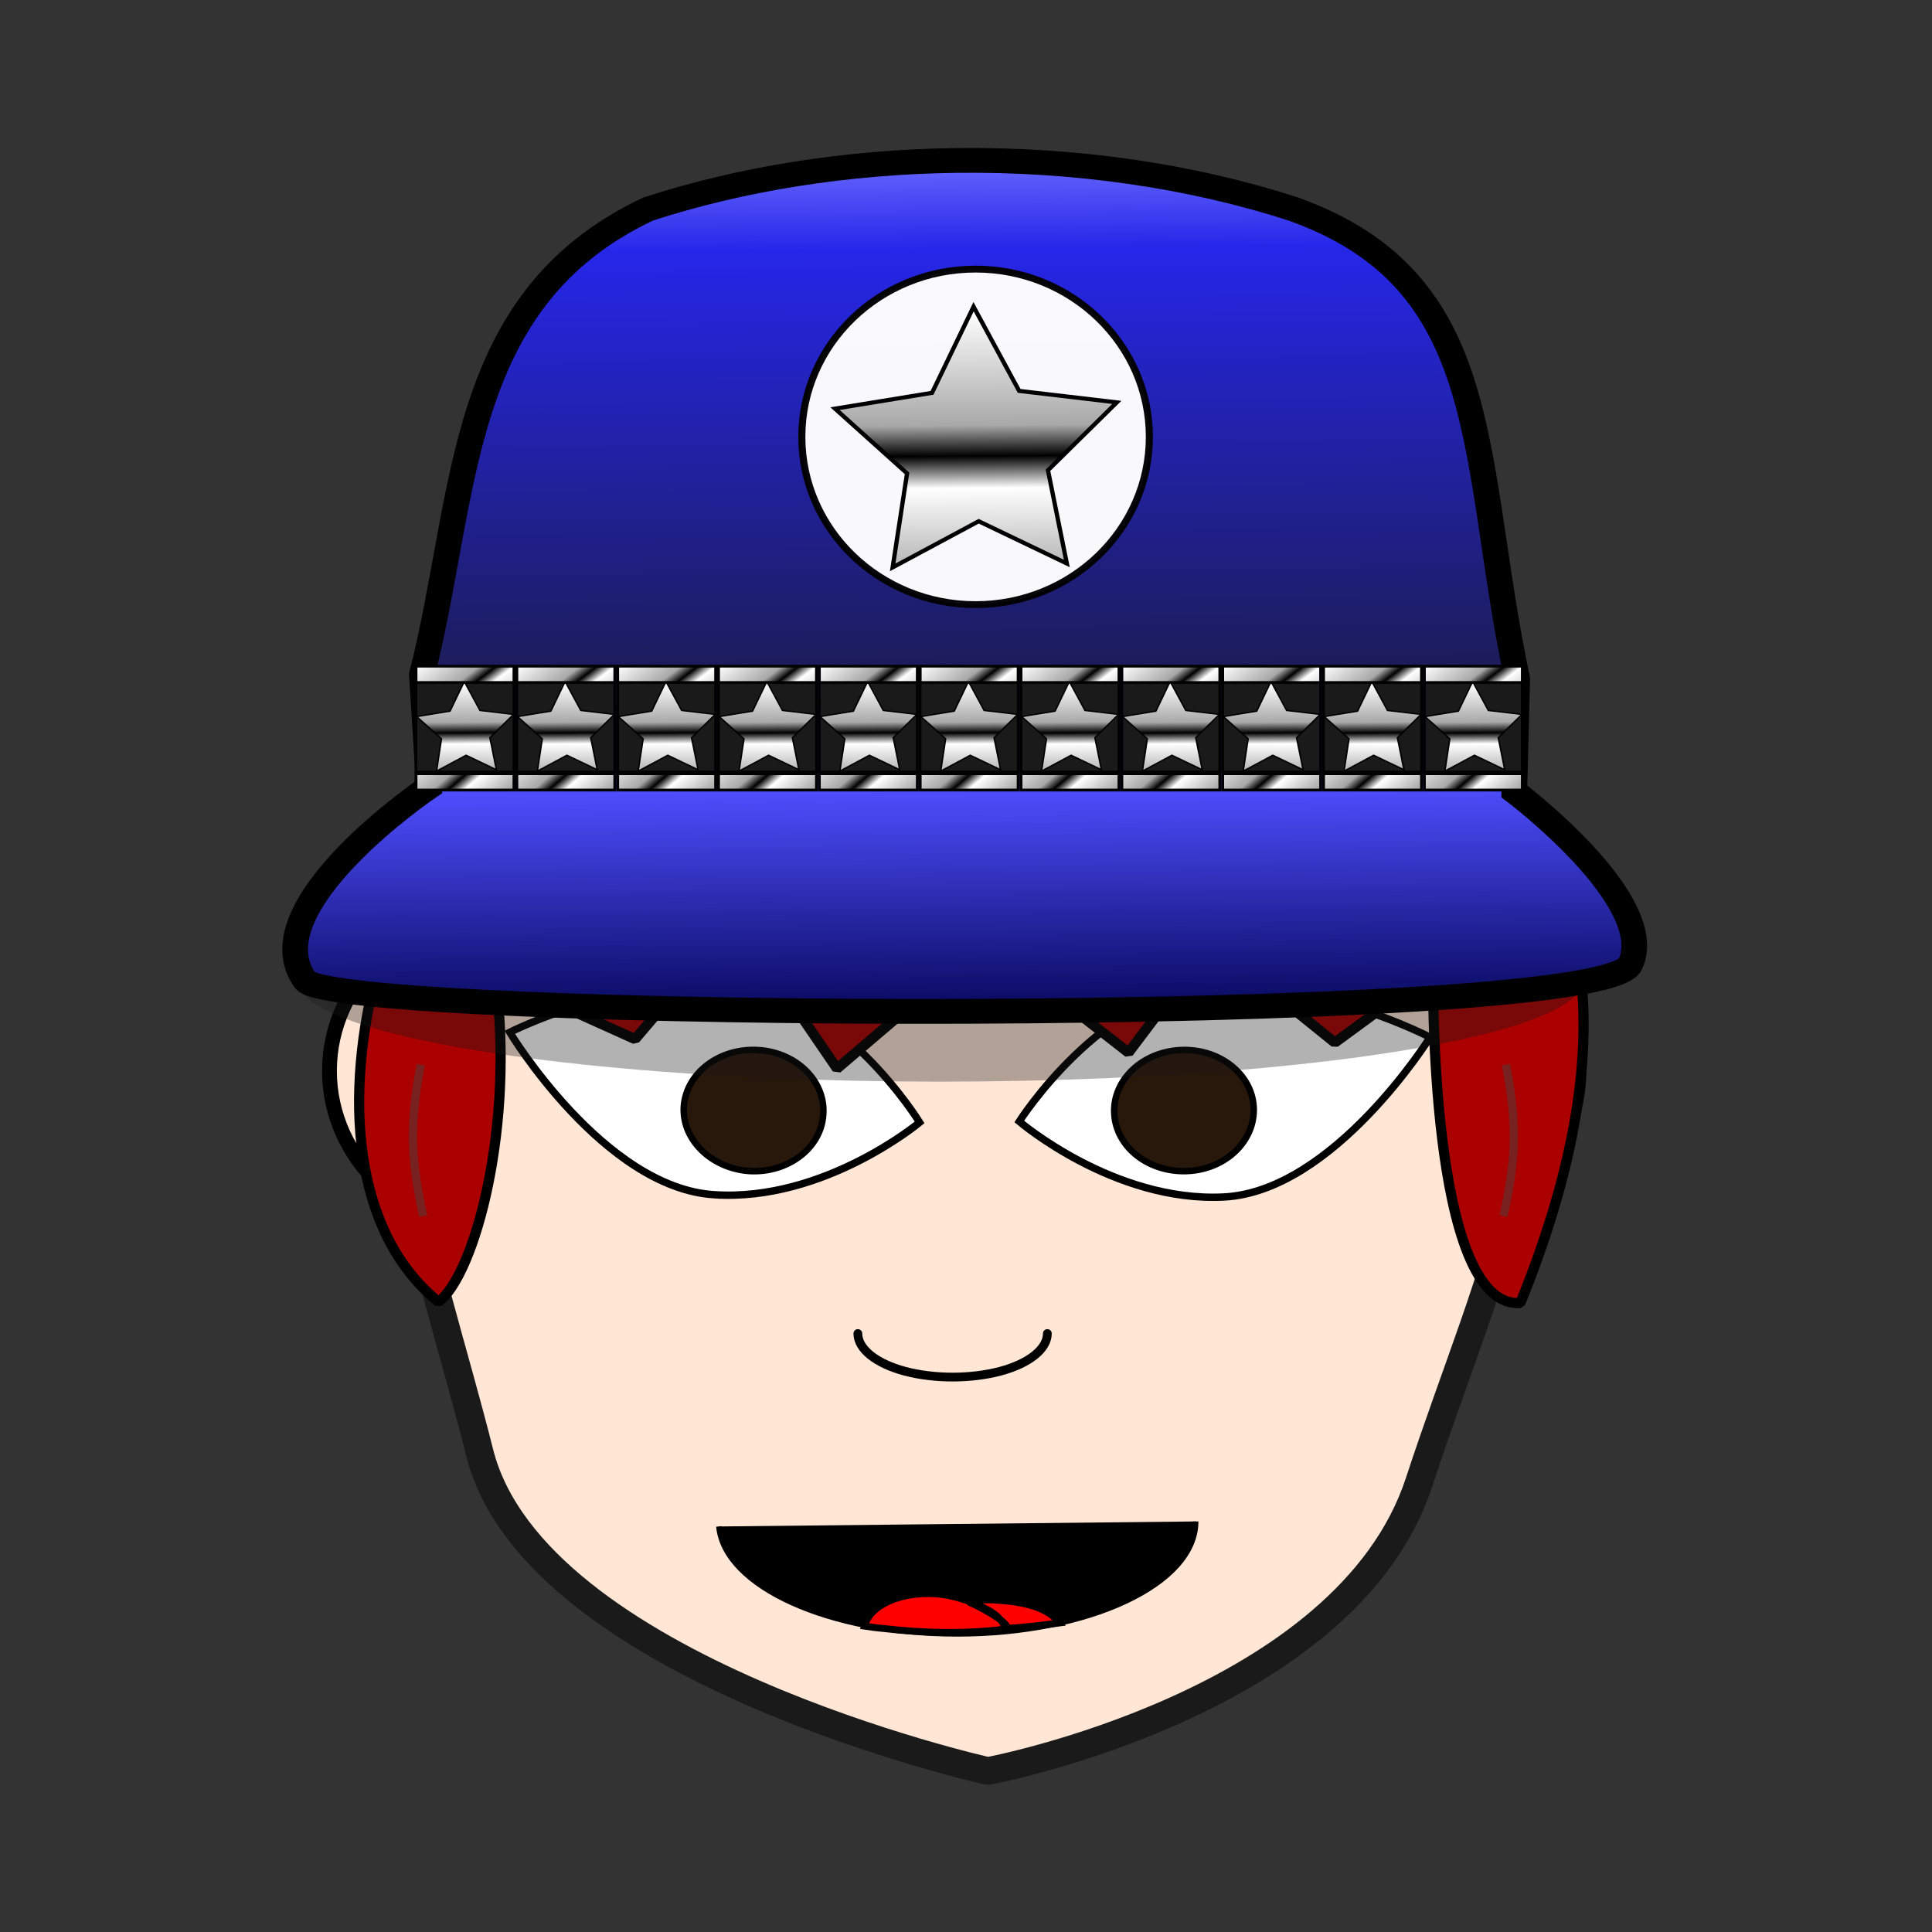 <svg:svg xmlns:dc="http://purl.org/dc/elements/1.1/" xmlns:ns1="http://sodipodi.sourceforge.net/DTD/sodipodi-0.dtd" xmlns:ns2="http://www.inkscape.org/namespaces/inkscape" xmlns:ns4="http://creativecommons.org/ns#" xmlns:ns6="http://www.w3.org/1999/xlink" xmlns:rdf="http://www.w3.org/1999/02/22-rdf-syntax-ns#" xmlns:svg="http://www.w3.org/2000/svg" height="234.834" id="Layer_3" version="1.1" viewBox="-32.775 -14.19 234.834 234.834" width="234.834" x="0px" y="0px" ns1:docname="police girl l.svg" ns2:version="0.91 r13725" xml:space="preserve"><svg:rect x="-32.775" y="-14.19" width="234.834" height="234.834" fill="#333333" stroke="none"/><svg:defs id="defs17"><svg:pattern height="6" id="EMFhbasepattern" patternUnits="userSpaceOnUse" width="6" x="0" y="0" /><svg:linearGradient gradientTransform="translate(-11.471,-195.173)" gradientUnits="userSpaceOnUse" id="linearGradient6583" x1="391.667" x2="394.524" y1="450.426" y2="771.14" ns2:collect="always" ns6:href="#linearGradient6577" /><svg:linearGradient id="linearGradient6577" ns2:collect="always"><svg:stop id="stop6579" offset="0" style="stop-color:#6a6aff;stop-opacity:1" /><svg:stop id="stop6589" offset="0.106" style="stop-color:#2626e9;stop-opacity:1" /><svg:stop id="stop6585" offset="0.691" style="stop-color:#1a1a39;stop-opacity:1" /><svg:stop id="stop6689" offset="0.715" style="stop-color:#4e4eff;stop-opacity:1" /><svg:stop id="stop6581" offset="1" style="stop-color:#00004a;stop-opacity:1" /></svg:linearGradient><svg:linearGradient gradientUnits="userSpaceOnUse" id="linearGradient4550" x1="190.809" x2="207.283" y1="511.588" y2="573.807" ns2:collect="always" ns6:href="#linearGradient6021" /><svg:linearGradient id="linearGradient6021" ns2:collect="always"><svg:stop id="stop6023" offset="0" style="stop-color:#ffffff;stop-opacity:1" /><svg:stop id="stop6029" offset="0.429" style="stop-color:#a8a8a8;stop-opacity:1" /><svg:stop id="stop6033" offset="0.544" style="stop-color:#000000;stop-opacity:1" /><svg:stop id="stop6031" offset="0.664" style="stop-color:#ffffff;stop-opacity:1" /><svg:stop id="stop6025" offset="1" style="stop-color:#aaaaaa;stop-opacity:1" /></svg:linearGradient><svg:linearGradient gradientUnits="userSpaceOnUse" id="linearGradient4552" x1="156.827" x2="176.663" y1="445.018" y2="470.092" ns2:collect="always" ns6:href="#linearGradient6021" /><svg:linearGradient gradientTransform="translate(-1.2688281e-5,39.017)" gradientUnits="userSpaceOnUse" id="linearGradient4554" x1="147.105" x2="167.95" y1="445.523" y2="469.082" ns2:collect="always" ns6:href="#linearGradient6021" /><svg:linearGradient gradientUnits="userSpaceOnUse" id="linearGradient6149" x1="190.809" x2="207.283" y1="511.588" y2="573.807" ns2:collect="always" ns6:href="#linearGradient6021" /><svg:linearGradient gradientUnits="userSpaceOnUse" id="linearGradient6151" x1="156.827" x2="176.663" y1="445.018" y2="470.092" ns2:collect="always" ns6:href="#linearGradient6021" /><svg:linearGradient gradientTransform="translate(-1.2688281e-5,39.017)" gradientUnits="userSpaceOnUse" id="linearGradient6153" x1="147.105" x2="167.95" y1="445.523" y2="469.082" ns2:collect="always" ns6:href="#linearGradient6021" /><svg:linearGradient gradientUnits="userSpaceOnUse" id="linearGradient6155" x1="190.809" x2="207.283" y1="511.588" y2="573.807" ns2:collect="always" ns6:href="#linearGradient6021" /><svg:linearGradient gradientUnits="userSpaceOnUse" id="linearGradient6157" x1="156.827" x2="176.663" y1="445.018" y2="470.092" ns2:collect="always" ns6:href="#linearGradient6021" /><svg:linearGradient gradientTransform="translate(-1.2688281e-5,39.017)" gradientUnits="userSpaceOnUse" id="linearGradient6159" x1="147.105" x2="167.95" y1="445.523" y2="469.082" ns2:collect="always" ns6:href="#linearGradient6021" /><svg:linearGradient gradientUnits="userSpaceOnUse" id="linearGradient6161" x1="190.809" x2="207.283" y1="511.588" y2="573.807" ns2:collect="always" ns6:href="#linearGradient6021" /><svg:linearGradient gradientUnits="userSpaceOnUse" id="linearGradient6163" x1="156.827" x2="176.663" y1="445.018" y2="470.092" ns2:collect="always" ns6:href="#linearGradient6021" /><svg:linearGradient gradientTransform="translate(-1.2688281e-5,39.017)" gradientUnits="userSpaceOnUse" id="linearGradient6165" x1="147.105" x2="167.95" y1="445.523" y2="469.082" ns2:collect="always" ns6:href="#linearGradient6021" /><svg:linearGradient gradientUnits="userSpaceOnUse" id="linearGradient6167" x1="190.809" x2="207.283" y1="511.588" y2="573.807" ns2:collect="always" ns6:href="#linearGradient6021" /><svg:linearGradient gradientUnits="userSpaceOnUse" id="linearGradient6169" x1="156.827" x2="176.663" y1="445.018" y2="470.092" ns2:collect="always" ns6:href="#linearGradient6021" /><svg:linearGradient gradientTransform="translate(-1.2688281e-5,39.017)" gradientUnits="userSpaceOnUse" id="linearGradient6171" x1="147.105" x2="167.95" y1="445.523" y2="469.082" ns2:collect="always" ns6:href="#linearGradient6021" /><svg:linearGradient gradientUnits="userSpaceOnUse" id="linearGradient6173" x1="190.809" x2="207.283" y1="511.588" y2="573.807" ns2:collect="always" ns6:href="#linearGradient6021" /><svg:linearGradient gradientUnits="userSpaceOnUse" id="linearGradient6175" x1="156.827" x2="176.663" y1="445.018" y2="470.092" ns2:collect="always" ns6:href="#linearGradient6021" /><svg:linearGradient gradientTransform="translate(-1.2688281e-5,39.017)" gradientUnits="userSpaceOnUse" id="linearGradient6177" x1="147.105" x2="167.95" y1="445.523" y2="469.082" ns2:collect="always" ns6:href="#linearGradient6021" /><svg:linearGradient gradientUnits="userSpaceOnUse" id="linearGradient6179" x1="190.809" x2="207.283" y1="511.588" y2="573.807" ns2:collect="always" ns6:href="#linearGradient6021" /><svg:linearGradient gradientUnits="userSpaceOnUse" id="linearGradient6181" x1="156.827" x2="176.663" y1="445.018" y2="470.092" ns2:collect="always" ns6:href="#linearGradient6021" /><svg:linearGradient gradientTransform="translate(-1.2688281e-5,39.017)" gradientUnits="userSpaceOnUse" id="linearGradient6183" x1="147.105" x2="167.95" y1="445.523" y2="469.082" ns2:collect="always" ns6:href="#linearGradient6021" /><svg:linearGradient gradientUnits="userSpaceOnUse" id="linearGradient6185" x1="190.809" x2="207.283" y1="511.588" y2="573.807" ns2:collect="always" ns6:href="#linearGradient6021" /><svg:linearGradient gradientUnits="userSpaceOnUse" id="linearGradient6187" x1="156.827" x2="176.663" y1="445.018" y2="470.092" ns2:collect="always" ns6:href="#linearGradient6021" /><svg:linearGradient gradientTransform="translate(-1.2688281e-5,39.017)" gradientUnits="userSpaceOnUse" id="linearGradient6189" x1="147.105" x2="167.95" y1="445.523" y2="469.082" ns2:collect="always" ns6:href="#linearGradient6021" /><svg:linearGradient gradientUnits="userSpaceOnUse" id="linearGradient6191" x1="190.809" x2="207.283" y1="511.588" y2="573.807" ns2:collect="always" ns6:href="#linearGradient6021" /><svg:linearGradient gradientUnits="userSpaceOnUse" id="linearGradient6193" x1="156.827" x2="176.663" y1="445.018" y2="470.092" ns2:collect="always" ns6:href="#linearGradient6021" /><svg:linearGradient gradientTransform="translate(-1.2688281e-5,39.017)" gradientUnits="userSpaceOnUse" id="linearGradient6195" x1="147.105" x2="167.95" y1="445.523" y2="469.082" ns2:collect="always" ns6:href="#linearGradient6021" /><svg:linearGradient gradientUnits="userSpaceOnUse" id="linearGradient6197" x1="190.809" x2="207.283" y1="511.588" y2="573.807" ns2:collect="always" ns6:href="#linearGradient6021" /><svg:linearGradient gradientUnits="userSpaceOnUse" id="linearGradient6199" x1="156.827" x2="176.663" y1="445.018" y2="470.092" ns2:collect="always" ns6:href="#linearGradient6021" /><svg:linearGradient gradientTransform="translate(-1.2688281e-5,39.017)" gradientUnits="userSpaceOnUse" id="linearGradient6201" x1="147.105" x2="167.95" y1="445.523" y2="469.082" ns2:collect="always" ns6:href="#linearGradient6021" /><svg:linearGradient gradientUnits="userSpaceOnUse" id="linearGradient6203" x1="190.809" x2="207.283" y1="511.588" y2="573.807" ns2:collect="always" ns6:href="#linearGradient6021" /><svg:linearGradient gradientUnits="userSpaceOnUse" id="linearGradient6205" x1="156.827" x2="176.663" y1="445.018" y2="470.092" ns2:collect="always" ns6:href="#linearGradient6021" /><svg:linearGradient gradientTransform="translate(-1.2688281e-5,39.017)" gradientUnits="userSpaceOnUse" id="linearGradient6207" x1="147.105" x2="167.95" y1="445.523" y2="469.082" ns2:collect="always" ns6:href="#linearGradient6021" /><svg:linearGradient gradientUnits="userSpaceOnUse" id="linearGradient6209" x1="190.809" x2="207.283" y1="511.588" y2="573.807" ns2:collect="always" ns6:href="#linearGradient6021" /></svg:defs><ns1:namedview bordercolor="#666666" borderopacity="1" fit-margin-bottom="0" fit-margin-left="0" fit-margin-right="0" fit-margin-top="0" gridtolerance="10" guidetolerance="10" id="namedview15" objecttolerance="10" pagecolor="#ffffff" showgrid="false" ns2:current-layer="Layer_3" ns2:cx="54.512028" ns2:cy="88.818964" ns2:pageopacity="0" ns2:pageshadow="2" ns2:window-height="801" ns2:window-maximized="1" ns2:window-width="1536" ns2:window-x="-8" ns2:window-y="-8" ns2:zoom="3.3712566" /><svg:ellipse cx="27.886" cy="115.974" id="ellipse4364" rx="20.615" ry="19.429" style="opacity:1;fill:#ffe6d5;fill-opacity:1;stroke:#000000;stroke-width:1.8;stroke-linecap:round;stroke-linejoin:bevel;stroke-miterlimit:4;stroke-dasharray:none;stroke-dashoffset:0;stroke-opacity:1" /><svg:ellipse cx="138.528" cy="115.974" id="path4353" rx="20.615" ry="19.429" style="opacity:1;fill:#ffe6d5;fill-opacity:1;stroke:#000000;stroke-width:1.8;stroke-linecap:round;stroke-linejoin:bevel;stroke-miterlimit:4;stroke-dasharray:none;stroke-dashoffset:0;stroke-opacity:1" /><svg:path d="m 85.146,68.749 c -25.307,0.055 -49.25,4.867 -61.875,27.6 -12.682,22.788 -4.392,39.648 2.264,66.052 6.656,26.404 61.773,38.673 61.773,38.673 0,0 43.576,-8.121 52.408,-35.113 8.832,-26.992 19.931,-46.824 7.306,-69.612 -12.625,-22.733 -36.568,-27.545 -61.876,-27.6 z" id="path4160" style="fill:#ffe6d5;fill-opacity:1;fill-rule:nonzero;stroke:#1a1a1a;stroke-width:3.365px;stroke-linecap:round;stroke-linejoin:bevel;stroke-miterlimit:4;stroke-dasharray:none;stroke-opacity:1" ns1:nodetypes="cczczcc" ns2:connector-curvature="0" /><svg:path d="m 112.558,170.742 c 0,7.578 -12.967,13.662 -29.004,13.662 -15.526,0 -28.265,-5.752 -28.947,-13.053 z" id="path4162" style="fill:#000000;fill-opacity:1;fill-rule:nonzero;stroke:none" ns2:connector-curvature="0" /><svg:path d="m 112.558,170.742 c 0,7.578 -12.967,13.662 -29.004,13.662 -15.526,0 -28.265,-5.752 -28.947,-13.053" id="path4164" style="fill:none;stroke:#000000;stroke-width:0.673px;stroke-linecap:butt;stroke-linejoin:miter;stroke-miterlimit:4;stroke-dasharray:none;stroke-opacity:1" ns2:connector-curvature="0" /><svg:path d="m 88.445,180.311 c 3.412,0.221 6.199,0.94 7.564,2.766 -2.161,0.277 -4.208,0.553 -6.597,0.664 -0.512,-1.604 -2.161,-2.378 -4.322,-3.263 0.967,-0.166 2.104,-0.277 3.355,-0.166 z m -3.355,0.166 c -0.057,0.055 -0.114,0.055 -0.114,0.055 2.104,0.885 5.858,3.153 4.265,3.319 -4.607,0.553 -9.611,0.498 -14.73,-0.111 -0.739,-0.055 -1.478,-0.166 -2.218,-0.277 0.682,-2.544 4.322,-4.204 8.701,-3.927 1.479,0.111 2.844,0.498 4.095,0.94 z" id="path4166" style="fill:#ff0000;fill-opacity:1;fill-rule:nonzero;stroke:#000000;stroke-width:0.841px;stroke-linecap:butt;stroke-linejoin:miter;stroke-miterlimit:4;stroke-dasharray:none;stroke-opacity:1" ns2:connector-curvature="0" /><svg:path d="m 115.97,131.306 c -13.365,0.664 -24.853,-9.181 -24.853,-9.181 0,0 10.066,-15.819 23.431,-16.483 13.365,-0.608 26.502,6.25 26.502,6.25 0,0 -11.715,18.75 -25.08,19.414 z" id="path4168" style="fill:#ffffff;fill-opacity:1;fill-rule:nonzero;stroke:#000000;stroke-width:0.897px;stroke-linecap:butt;stroke-linejoin:miter;stroke-miterlimit:4;stroke-dasharray:none;stroke-opacity:1" ns2:connector-curvature="0" /><svg:path d="m 111.591,128.153 c -4.72,0.221 -8.701,-2.876 -8.929,-6.969 -0.228,-4.038 3.355,-7.522 8.076,-7.743 4.663,-0.221 8.644,2.876 8.872,6.914 0.228,4.093 -3.355,7.577 -8.019,7.799 z" id="path4170" style="fill:#28170b;fill-opacity:1;fill-rule:nonzero;stroke:#000000;stroke-width:0.785px;stroke-linecap:butt;stroke-linejoin:miter;stroke-miterlimit:4;stroke-dasharray:none;stroke-opacity:1" ns2:connector-curvature="0" /><svg:path d="m 94.53,147.899 c 0,1.881 -2.218,3.651 -5.744,4.591 -3.583,0.94 -7.962,0.94 -11.545,0 -3.526,-0.94 -5.744,-2.71 -5.744,-4.591" id="path4172" style="fill:none;stroke:#000000;stroke-width:1.066px;stroke-linecap:round;stroke-linejoin:bevel;stroke-miterlimit:4;stroke-dasharray:none;stroke-opacity:1" ns2:connector-curvature="0" /><svg:path d="m 54.038,131.029 c 13.365,0.885 24.966,-8.794 24.966,-8.794 0,0 -9.782,-15.93 -23.203,-16.814 -13.365,-0.83 -26.616,5.863 -26.616,5.863 0,0 11.431,18.916 24.853,19.746 z" id="path4174" style="fill:#ffffff;fill-opacity:1;fill-rule:nonzero;stroke:#000000;stroke-width:0.897px;stroke-linecap:butt;stroke-linejoin:miter;stroke-miterlimit:4;stroke-dasharray:none;stroke-opacity:1" ns2:connector-curvature="0" /><svg:path d="m 58.303,128.153 c 4.663,0.277 8.701,-2.766 8.986,-6.803 0.341,-4.093 -3.242,-7.633 -7.905,-7.909 -4.72,-0.277 -8.701,2.765 -9.042,6.803 -0.284,4.038 3.299,7.577 7.962,7.909 z" id="path4176" style="fill:#28170b;fill-opacity:1;fill-rule:nonzero;stroke:#000000;stroke-width:0.785px;stroke-linecap:butt;stroke-linejoin:miter;stroke-miterlimit:4;stroke-dasharray:none;stroke-opacity:1" ns2:connector-curvature="0" /><svg:path d="m 13.773,84.955 c 4.436,86.34 4.493,87.059 4.493,87.059 z" id="path4222" style="fill:#483737;fill-opacity:1;fill-rule:nonzero;stroke:none" ns2:connector-curvature="0" /><svg:path d="m 87.367,61.26 c -16.912,-0.05 -29.003,1.099 -49.963,8.429 -20.961,7.33 -37.938,57.332 -16.876,74.361 4.448,-3.338 9.367,-21.695 6.876,-39.605 l 17.015,7.673 12.268,-14.373 12.28,17.951 18.141,-15.451 17.286,13.512 10.065,-13.336 15.016,12.117 11.941,-8.755 c 0,0 -0.561,41.157 10.61,40.408 C 175.874,85.485 141.381,61.961 87.367,61.26 Z" id="path4340" style="display:inline;opacity:1;fill:#aa0000;fill-opacity:1;stroke:#000000;stroke-width:1.237;stroke-linecap:round;stroke-linejoin:bevel;stroke-miterlimit:4;stroke-dasharray:none;stroke-dashoffset:0;stroke-opacity:1" ns1:nodetypes="czcccccccccccc" ns2:connector-curvature="0" /><svg:ellipse cx="81.488" cy="104.93" id="path7541" rx="78.15" ry="12.353" style="display:inline;opacity:0.97;fill:#1a1a1a;fill-opacity:0.346;stroke:none;stroke-width:1.929;stroke-linecap:round;stroke-miterlimit:2;stroke-dasharray:none;stroke-opacity:1" /><svg:g id="g6933" transform="translate(1.483,7.712)"><svg:g id="g7480" style="display:inline;opacity:1" transform="matrix(0.347,0,0,0.335,-51.248,-88.483)"><svg:path d="m 383.663,256.975 c -37.857,0.521 -74.882,6.582 -107.676,17.627 -67.488,32.976 -63.13,103.452 -79.244,169.053 l 2.486,40.642 c 0,0 -62.053,43.436 -43.384,70.147 10.327,14.775 453.833,17.161 464.182,-5.835 10.349,-22.995 -40.616,-62.708 -40.616,-62.708 l 1.015,-40.801 C 563.947,364.73 573.043,300.842 502.004,274.603 466.078,262.502 425.136,256.404 383.663,256.975 Z" id="path5995" style="opacity:1;fill:url(#linearGradient6583);fill-opacity:1;stroke:#000000;stroke-width:8.995;stroke-linecap:round;stroke-miterlimit:4;stroke-dasharray:none;stroke-opacity:1" ns1:nodetypes="scccszcccs" ns2:connector-curvature="0" /><svg:g id="g6049" transform="translate(400.575,-11.978)"><svg:rect height="32.745" id="rect6019" style="opacity:1;fill:#1a1a1a;fill-opacity:1;stroke:#000000;stroke-width:0.962;stroke-linecap:round;stroke-miterlimit:4;stroke-dasharray:none;stroke-opacity:1" width="34.342" x="147.304" y="458.059" /><svg:path d="m 227.143,565.219 -22.461,-4.783 -16.674,15.791 -2.392,-22.84 -20.171,-10.978 20.983,-9.332 4.208,-22.576 15.36,17.072 22.771,-2.975 -11.49,19.884 z" id="path6017" style="opacity:1;fill:url(#linearGradient6149);fill-opacity:1;stroke:#000000;stroke-width:1;stroke-linecap:round;stroke-miterlimit:4;stroke-dasharray:none;stroke-opacity:1" transform="matrix(0.5,0.128,-0.128,0.5,134.261,178.346)" ns1:arg1="0.66828942" ns1:arg2="1.296608" ns1:cx="200" ns1:cy="543.79077" ns1:r1="34.582054" ns1:r2="17.291027" ns1:sides="5" ns1:type="star" ns2:flatsided="false" ns2:randomized="0" ns2:rounded="0" ns2:transform-center-x="-0.94514059" ns2:transform-center-y="-2.8895172" /><svg:rect height="5.926" id="rect6039" style="opacity:1;fill:url(#linearGradient6151);fill-opacity:1;stroke:#000000;stroke-width:1;stroke-linecap:round;stroke-miterlimit:4;stroke-dasharray:none;stroke-opacity:1" width="34.321" x="147.323" y="452.445" /><svg:rect height="5.926" id="rect6045" style="opacity:1;fill:url(#linearGradient6153);fill-opacity:1;stroke:#000000;stroke-width:1;stroke-linecap:round;stroke-miterlimit:4;stroke-dasharray:none;stroke-opacity:1" width="34.321" x="147.323" y="491.462" /></svg:g><svg:g id="g6049-6" style="display:inline;opacity:1" transform="translate(365.254,-11.978)"><svg:rect height="32.745" id="rect6019-6" style="opacity:1;fill:#1a1a1a;fill-opacity:1;stroke:#000000;stroke-width:0.962;stroke-linecap:round;stroke-miterlimit:4;stroke-dasharray:none;stroke-opacity:1" width="34.342" x="147.304" y="458.059" /><svg:path d="m 227.143,565.219 -22.461,-4.783 -16.674,15.791 -2.392,-22.84 -20.171,-10.978 20.983,-9.332 4.208,-22.576 15.36,17.072 22.771,-2.975 -11.49,19.884 z" id="path6017-3" style="opacity:1;fill:url(#linearGradient6155);fill-opacity:1;stroke:#000000;stroke-width:1;stroke-linecap:round;stroke-miterlimit:4;stroke-dasharray:none;stroke-opacity:1" transform="matrix(0.5,0.128,-0.128,0.5,134.261,178.346)" ns1:arg1="0.66828942" ns1:arg2="1.296608" ns1:cx="200" ns1:cy="543.79077" ns1:r1="34.582054" ns1:r2="17.291027" ns1:sides="5" ns1:type="star" ns2:flatsided="false" ns2:randomized="0" ns2:rounded="0" ns2:transform-center-x="-0.94514059" ns2:transform-center-y="-2.8895172" /><svg:rect height="5.926" id="rect6039-4" style="opacity:1;fill:url(#linearGradient6157);fill-opacity:1;stroke:#000000;stroke-width:1;stroke-linecap:round;stroke-miterlimit:4;stroke-dasharray:none;stroke-opacity:1" width="34.321" x="147.323" y="452.445" /><svg:rect height="5.926" id="rect6045-8" style="opacity:1;fill:url(#linearGradient6159);fill-opacity:1;stroke:#000000;stroke-width:1;stroke-linecap:round;stroke-miterlimit:4;stroke-dasharray:none;stroke-opacity:1" width="34.321" x="147.323" y="491.462" /></svg:g><svg:g id="g6049-4" style="display:inline;opacity:1" transform="translate(329.932,-11.978)"><svg:rect height="32.745" id="rect6019-8" style="opacity:1;fill:#1a1a1a;fill-opacity:1;stroke:#000000;stroke-width:0.962;stroke-linecap:round;stroke-miterlimit:4;stroke-dasharray:none;stroke-opacity:1" width="34.342" x="147.304" y="458.059" /><svg:path d="m 227.143,565.219 -22.461,-4.783 -16.674,15.791 -2.392,-22.84 -20.171,-10.978 20.983,-9.332 4.208,-22.576 15.36,17.072 22.771,-2.975 -11.49,19.884 z" id="path6017-4" style="opacity:1;fill:url(#linearGradient6161);fill-opacity:1;stroke:#000000;stroke-width:1;stroke-linecap:round;stroke-miterlimit:4;stroke-dasharray:none;stroke-opacity:1" transform="matrix(0.5,0.128,-0.128,0.5,134.261,178.346)" ns1:arg1="0.66828942" ns1:arg2="1.296608" ns1:cx="200" ns1:cy="543.79077" ns1:r1="34.582054" ns1:r2="17.291027" ns1:sides="5" ns1:type="star" ns2:flatsided="false" ns2:randomized="0" ns2:rounded="0" ns2:transform-center-x="-0.94514059" ns2:transform-center-y="-2.8895172" /><svg:rect height="5.926" id="rect6039-1" style="opacity:1;fill:url(#linearGradient6163);fill-opacity:1;stroke:#000000;stroke-width:1;stroke-linecap:round;stroke-miterlimit:4;stroke-dasharray:none;stroke-opacity:1" width="34.321" x="147.323" y="452.445" /><svg:rect height="5.926" id="rect6045-3" style="opacity:1;fill:url(#linearGradient6165);fill-opacity:1;stroke:#000000;stroke-width:1;stroke-linecap:round;stroke-miterlimit:4;stroke-dasharray:none;stroke-opacity:1" width="34.321" x="147.323" y="491.462" /></svg:g><svg:g id="g6049-5" style="display:inline;opacity:1" transform="translate(294.611,-11.978)"><svg:rect height="32.745" id="rect6019-5" style="opacity:1;fill:#1a1a1a;fill-opacity:1;stroke:#000000;stroke-width:0.962;stroke-linecap:round;stroke-miterlimit:4;stroke-dasharray:none;stroke-opacity:1" width="34.342" x="147.304" y="458.059" /><svg:path d="m 227.143,565.219 -22.461,-4.783 -16.674,15.791 -2.392,-22.84 -20.171,-10.978 20.983,-9.332 4.208,-22.576 15.36,17.072 22.771,-2.975 -11.49,19.884 z" id="path6017-9" style="opacity:1;fill:url(#linearGradient6167);fill-opacity:1;stroke:#000000;stroke-width:1;stroke-linecap:round;stroke-miterlimit:4;stroke-dasharray:none;stroke-opacity:1" transform="matrix(0.5,0.128,-0.128,0.5,134.261,178.346)" ns1:arg1="0.66828942" ns1:arg2="1.296608" ns1:cx="200" ns1:cy="543.79077" ns1:r1="34.582054" ns1:r2="17.291027" ns1:sides="5" ns1:type="star" ns2:flatsided="false" ns2:randomized="0" ns2:rounded="0" ns2:transform-center-x="-0.94514059" ns2:transform-center-y="-2.8895172" /><svg:rect height="5.926" id="rect6039-7" style="opacity:1;fill:url(#linearGradient6169);fill-opacity:1;stroke:#000000;stroke-width:1;stroke-linecap:round;stroke-miterlimit:4;stroke-dasharray:none;stroke-opacity:1" width="34.321" x="147.323" y="452.445" /><svg:rect height="5.926" id="rect6045-7" style="opacity:1;fill:url(#linearGradient6171);fill-opacity:1;stroke:#000000;stroke-width:1;stroke-linecap:round;stroke-miterlimit:4;stroke-dasharray:none;stroke-opacity:1" width="34.321" x="147.323" y="491.462" /></svg:g><svg:g id="g6049-0" style="display:inline;opacity:1" transform="translate(259.289,-11.978)"><svg:rect height="32.745" id="rect6019-3" style="opacity:1;fill:#1a1a1a;fill-opacity:1;stroke:#000000;stroke-width:0.962;stroke-linecap:round;stroke-miterlimit:4;stroke-dasharray:none;stroke-opacity:1" width="34.342" x="147.304" y="458.059" /><svg:path d="m 227.143,565.219 -22.461,-4.783 -16.674,15.791 -2.392,-22.84 -20.171,-10.978 20.983,-9.332 4.208,-22.576 15.36,17.072 22.771,-2.975 -11.49,19.884 z" id="path6017-1" style="opacity:1;fill:url(#linearGradient6173);fill-opacity:1;stroke:#000000;stroke-width:1;stroke-linecap:round;stroke-miterlimit:4;stroke-dasharray:none;stroke-opacity:1" transform="matrix(0.5,0.128,-0.128,0.5,134.261,178.346)" ns1:arg1="0.66828942" ns1:arg2="1.296608" ns1:cx="200" ns1:cy="543.79077" ns1:r1="34.582054" ns1:r2="17.291027" ns1:sides="5" ns1:type="star" ns2:flatsided="false" ns2:randomized="0" ns2:rounded="0" ns2:transform-center-x="-0.94514059" ns2:transform-center-y="-2.8895172" /><svg:rect height="5.926" id="rect6039-8" style="opacity:1;fill:url(#linearGradient6175);fill-opacity:1;stroke:#000000;stroke-width:1;stroke-linecap:round;stroke-miterlimit:4;stroke-dasharray:none;stroke-opacity:1" width="34.321" x="147.323" y="452.445" /><svg:rect height="5.926" id="rect6045-9" style="opacity:1;fill:url(#linearGradient6177);fill-opacity:1;stroke:#000000;stroke-width:1;stroke-linecap:round;stroke-miterlimit:4;stroke-dasharray:none;stroke-opacity:1" width="34.321" x="147.323" y="491.462" /></svg:g><svg:g id="g6049-1" style="display:inline;opacity:1" transform="translate(223.968,-11.978)"><svg:rect height="32.745" id="rect6019-0" style="opacity:1;fill:#1a1a1a;fill-opacity:1;stroke:#000000;stroke-width:0.962;stroke-linecap:round;stroke-miterlimit:4;stroke-dasharray:none;stroke-opacity:1" width="34.342" x="147.304" y="458.059" /><svg:path d="m 227.143,565.219 -22.461,-4.783 -16.674,15.791 -2.392,-22.84 -20.171,-10.978 20.983,-9.332 4.208,-22.576 15.36,17.072 22.771,-2.975 -11.49,19.884 z" id="path6017-32" style="opacity:1;fill:url(#linearGradient6179);fill-opacity:1;stroke:#000000;stroke-width:1;stroke-linecap:round;stroke-miterlimit:4;stroke-dasharray:none;stroke-opacity:1" transform="matrix(0.5,0.128,-0.128,0.5,134.261,178.346)" ns1:arg1="0.66828942" ns1:arg2="1.296608" ns1:cx="200" ns1:cy="543.79077" ns1:r1="34.582054" ns1:r2="17.291027" ns1:sides="5" ns1:type="star" ns2:flatsided="false" ns2:randomized="0" ns2:rounded="0" ns2:transform-center-x="-0.94514059" ns2:transform-center-y="-2.8895172" /><svg:rect height="5.926" id="rect6039-5" style="opacity:1;fill:url(#linearGradient6181);fill-opacity:1;stroke:#000000;stroke-width:1;stroke-linecap:round;stroke-miterlimit:4;stroke-dasharray:none;stroke-opacity:1" width="34.321" x="147.323" y="452.445" /><svg:rect height="5.926" id="rect6045-80" style="opacity:1;fill:url(#linearGradient6183);fill-opacity:1;stroke:#000000;stroke-width:1;stroke-linecap:round;stroke-miterlimit:4;stroke-dasharray:none;stroke-opacity:1" width="34.321" x="147.323" y="491.462" /></svg:g><svg:g id="g6049-3" style="display:inline;opacity:1" transform="translate(188.646,-11.978)"><svg:rect height="32.745" id="rect6019-1" style="opacity:1;fill:#1a1a1a;fill-opacity:1;stroke:#000000;stroke-width:0.962;stroke-linecap:round;stroke-miterlimit:4;stroke-dasharray:none;stroke-opacity:1" width="34.342" x="147.304" y="458.059" /><svg:path d="m 227.143,565.219 -22.461,-4.783 -16.674,15.791 -2.392,-22.84 -20.171,-10.978 20.983,-9.332 4.208,-22.576 15.36,17.072 22.771,-2.975 -11.49,19.884 z" id="path6017-5" style="opacity:1;fill:url(#linearGradient6185);fill-opacity:1;stroke:#000000;stroke-width:1;stroke-linecap:round;stroke-miterlimit:4;stroke-dasharray:none;stroke-opacity:1" transform="matrix(0.5,0.128,-0.128,0.5,134.261,178.346)" ns1:arg1="0.66828942" ns1:arg2="1.296608" ns1:cx="200" ns1:cy="543.79077" ns1:r1="34.582054" ns1:r2="17.291027" ns1:sides="5" ns1:type="star" ns2:flatsided="false" ns2:randomized="0" ns2:rounded="0" ns2:transform-center-x="-0.94514059" ns2:transform-center-y="-2.8895172" /><svg:rect height="5.926" id="rect6039-2" style="opacity:1;fill:url(#linearGradient6187);fill-opacity:1;stroke:#000000;stroke-width:1;stroke-linecap:round;stroke-miterlimit:4;stroke-dasharray:none;stroke-opacity:1" width="34.321" x="147.323" y="452.445" /><svg:rect height="5.926" id="rect6045-0" style="opacity:1;fill:url(#linearGradient6189);fill-opacity:1;stroke:#000000;stroke-width:1;stroke-linecap:round;stroke-miterlimit:4;stroke-dasharray:none;stroke-opacity:1" width="34.321" x="147.323" y="491.462" /></svg:g><svg:g id="g6049-33" style="display:inline;opacity:1" transform="translate(153.325,-11.978)"><svg:rect height="32.745" id="rect6019-10" style="opacity:1;fill:#1a1a1a;fill-opacity:1;stroke:#000000;stroke-width:0.962;stroke-linecap:round;stroke-miterlimit:4;stroke-dasharray:none;stroke-opacity:1" width="34.342" x="147.304" y="458.059" /><svg:path d="m 227.143,565.219 -22.461,-4.783 -16.674,15.791 -2.392,-22.84 -20.171,-10.978 20.983,-9.332 4.208,-22.576 15.36,17.072 22.771,-2.975 -11.49,19.884 z" id="path6017-2" style="opacity:1;fill:url(#linearGradient6191);fill-opacity:1;stroke:#000000;stroke-width:1;stroke-linecap:round;stroke-miterlimit:4;stroke-dasharray:none;stroke-opacity:1" transform="matrix(0.5,0.128,-0.128,0.5,134.261,178.346)" ns1:arg1="0.66828942" ns1:arg2="1.296608" ns1:cx="200" ns1:cy="543.79077" ns1:r1="34.582054" ns1:r2="17.291027" ns1:sides="5" ns1:type="star" ns2:flatsided="false" ns2:randomized="0" ns2:rounded="0" ns2:transform-center-x="-0.94514059" ns2:transform-center-y="-2.8895172" /><svg:rect height="5.926" id="rect6039-58" style="opacity:1;fill:url(#linearGradient6193);fill-opacity:1;stroke:#000000;stroke-width:1;stroke-linecap:round;stroke-miterlimit:4;stroke-dasharray:none;stroke-opacity:1" width="34.321" x="147.323" y="452.445" /><svg:rect height="5.926" id="rect6045-1" style="opacity:1;fill:url(#linearGradient6195);fill-opacity:1;stroke:#000000;stroke-width:1;stroke-linecap:round;stroke-miterlimit:4;stroke-dasharray:none;stroke-opacity:1" width="34.321" x="147.323" y="491.462" /></svg:g><svg:g id="g6049-02" style="display:inline;opacity:1" transform="translate(118.003,-11.978)"><svg:rect height="32.745" id="rect6019-60" style="opacity:1;fill:#1a1a1a;fill-opacity:1;stroke:#000000;stroke-width:0.962;stroke-linecap:round;stroke-miterlimit:4;stroke-dasharray:none;stroke-opacity:1" width="34.342" x="147.304" y="458.059" /><svg:path d="m 227.143,565.219 -22.461,-4.783 -16.674,15.791 -2.392,-22.84 -20.171,-10.978 20.983,-9.332 4.208,-22.576 15.36,17.072 22.771,-2.975 -11.49,19.884 z" id="path6017-6" style="opacity:1;fill:url(#linearGradient6197);fill-opacity:1;stroke:#000000;stroke-width:1;stroke-linecap:round;stroke-miterlimit:4;stroke-dasharray:none;stroke-opacity:1" transform="matrix(0.5,0.128,-0.128,0.5,134.261,178.346)" ns1:arg1="0.66828942" ns1:arg2="1.296608" ns1:cx="200" ns1:cy="543.79077" ns1:r1="34.582054" ns1:r2="17.291027" ns1:sides="5" ns1:type="star" ns2:flatsided="false" ns2:randomized="0" ns2:rounded="0" ns2:transform-center-x="-0.94514059" ns2:transform-center-y="-2.8895172" /><svg:rect height="5.926" id="rect6039-19" style="opacity:1;fill:url(#linearGradient6199);fill-opacity:1;stroke:#000000;stroke-width:1;stroke-linecap:round;stroke-miterlimit:4;stroke-dasharray:none;stroke-opacity:1" width="34.321" x="147.323" y="452.445" /><svg:rect height="5.926" id="rect6045-75" style="opacity:1;fill:url(#linearGradient6201);fill-opacity:1;stroke:#000000;stroke-width:1;stroke-linecap:round;stroke-miterlimit:4;stroke-dasharray:none;stroke-opacity:1" width="34.321" x="147.323" y="491.462" /></svg:g><svg:g id="g6049-36" style="display:inline;opacity:1" transform="translate(82.682,-11.978)"><svg:rect height="32.745" id="rect6019-38" style="opacity:1;fill:#1a1a1a;fill-opacity:1;stroke:#000000;stroke-width:0.962;stroke-linecap:round;stroke-miterlimit:4;stroke-dasharray:none;stroke-opacity:1" width="34.342" x="147.304" y="458.059" /><svg:path d="m 227.143,565.219 -22.461,-4.783 -16.674,15.791 -2.392,-22.84 -20.171,-10.978 20.983,-9.332 4.208,-22.576 15.36,17.072 22.771,-2.975 -11.49,19.884 z" id="path6017-54" style="opacity:1;fill:url(#linearGradient6203);fill-opacity:1;stroke:#000000;stroke-width:1;stroke-linecap:round;stroke-miterlimit:4;stroke-dasharray:none;stroke-opacity:1" transform="matrix(0.5,0.128,-0.128,0.5,134.261,178.346)" ns1:arg1="0.66828942" ns1:arg2="1.296608" ns1:cx="200" ns1:cy="543.79077" ns1:r1="34.582054" ns1:r2="17.291027" ns1:sides="5" ns1:type="star" ns2:flatsided="false" ns2:randomized="0" ns2:rounded="0" ns2:transform-center-x="-0.94514059" ns2:transform-center-y="-2.8895172" /><svg:rect height="5.926" id="rect6039-82" style="opacity:1;fill:url(#linearGradient6205);fill-opacity:1;stroke:#000000;stroke-width:1;stroke-linecap:round;stroke-miterlimit:4;stroke-dasharray:none;stroke-opacity:1" width="34.321" x="147.323" y="452.445" /><svg:rect height="5.926" id="rect6045-4" style="opacity:1;fill:url(#linearGradient6207);fill-opacity:1;stroke:#000000;stroke-width:1;stroke-linecap:round;stroke-miterlimit:4;stroke-dasharray:none;stroke-opacity:1" width="34.321" x="147.323" y="491.462" /></svg:g><svg:g id="g6049-2" style="display:inline;opacity:1" transform="translate(47.361,-11.978)"><svg:rect height="32.745" id="rect6019-85" style="opacity:1;fill:#1a1a1a;fill-opacity:1;stroke:#000000;stroke-width:0.962;stroke-linecap:round;stroke-miterlimit:4;stroke-dasharray:none;stroke-opacity:1" width="34.342" x="147.304" y="458.059" /><svg:path d="m 227.143,565.219 -22.461,-4.783 -16.674,15.791 -2.392,-22.84 -20.171,-10.978 20.983,-9.332 4.208,-22.576 15.36,17.072 22.771,-2.975 -11.49,19.884 z" id="path6017-48" style="opacity:1;fill:url(#linearGradient6209);fill-opacity:1;stroke:#000000;stroke-width:1;stroke-linecap:round;stroke-miterlimit:4;stroke-dasharray:none;stroke-opacity:1" transform="matrix(0.5,0.128,-0.128,0.5,134.261,178.346)" ns1:arg1="0.66828942" ns1:arg2="1.296608" ns1:cx="200" ns1:cy="543.79077" ns1:r1="34.582054" ns1:r2="17.291027" ns1:sides="5" ns1:type="star" ns2:flatsided="false" ns2:randomized="0" ns2:rounded="0" ns2:transform-center-x="-0.94514059" ns2:transform-center-y="-2.8895172" /><svg:rect height="5.926" id="rect6039-80" style="opacity:1;fill:url(#linearGradient4552);fill-opacity:1;stroke:#000000;stroke-width:1;stroke-linecap:round;stroke-miterlimit:4;stroke-dasharray:none;stroke-opacity:1" width="34.321" x="147.323" y="452.445" /><svg:rect height="5.926" id="rect6045-19" style="opacity:1;fill:url(#linearGradient4554);fill-opacity:1;stroke:#000000;stroke-width:1;stroke-linecap:round;stroke-miterlimit:4;stroke-dasharray:none;stroke-opacity:1" width="34.321" x="147.323" y="491.462" /></svg:g><svg:g id="g6699" transform="translate(-2.808,-184.011)"><svg:circle cx="393.509" cy="541.272" id="path6697" r="60.872" style="opacity:0.97;fill:#ffffff;fill-opacity:1;stroke:#000000;stroke-width:2.485;stroke-linecap:round;stroke-miterlimit:2;stroke-dasharray:none;stroke-opacity:1" /><svg:path d="m 227.143,565.219 -22.461,-4.783 -16.674,15.791 -2.392,-22.84 -20.171,-10.978 20.983,-9.332 4.208,-22.576 15.36,17.072 22.771,-2.975 -11.49,19.884 z" id="path6652" style="opacity:1;fill:url(#linearGradient4550);fill-opacity:1;stroke:#000000;stroke-width:1;stroke-linecap:round;stroke-miterlimit:4;stroke-dasharray:none;stroke-opacity:1" transform="matrix(1.454,0.373,-0.373,1.454,306.028,-319.338)" ns1:arg1="0.66828942" ns1:arg2="1.296608" ns1:cx="200" ns1:cy="543.79077" ns1:r1="34.582054" ns1:r2="17.291027" ns1:sides="5" ns1:type="star" ns2:flatsided="false" ns2:randomized="0" ns2:rounded="0" ns2:transform-center-x="-1.8371042" ns2:transform-center-y="-5.6163388" /></svg:g></svg:g></svg:g><svg:path d="m 18.391,115.224 c 0,0 -1,4.382 -0.972,8.963 0.028,4.58 1.269,9.428 1.269,9.428" id="path6995" style="fill:none;fill-rule:evenodd;stroke:#782121;stroke-width:1px;stroke-linecap:butt;stroke-linejoin:miter;stroke-opacity:1" ns1:nodetypes="czc" ns2:connector-curvature="0" /><svg:path d="m 150.259,115.224 c 0,0 1,4.382 0.972,8.963 -0.028,4.58 -1.269,9.428 -1.269,9.428" id="path6997" style="fill:none;fill-rule:evenodd;stroke:#782121;stroke-width:1px;stroke-linecap:butt;stroke-linejoin:miter;stroke-opacity:1" ns1:nodetypes="czc" ns2:connector-curvature="0" /></svg:svg>